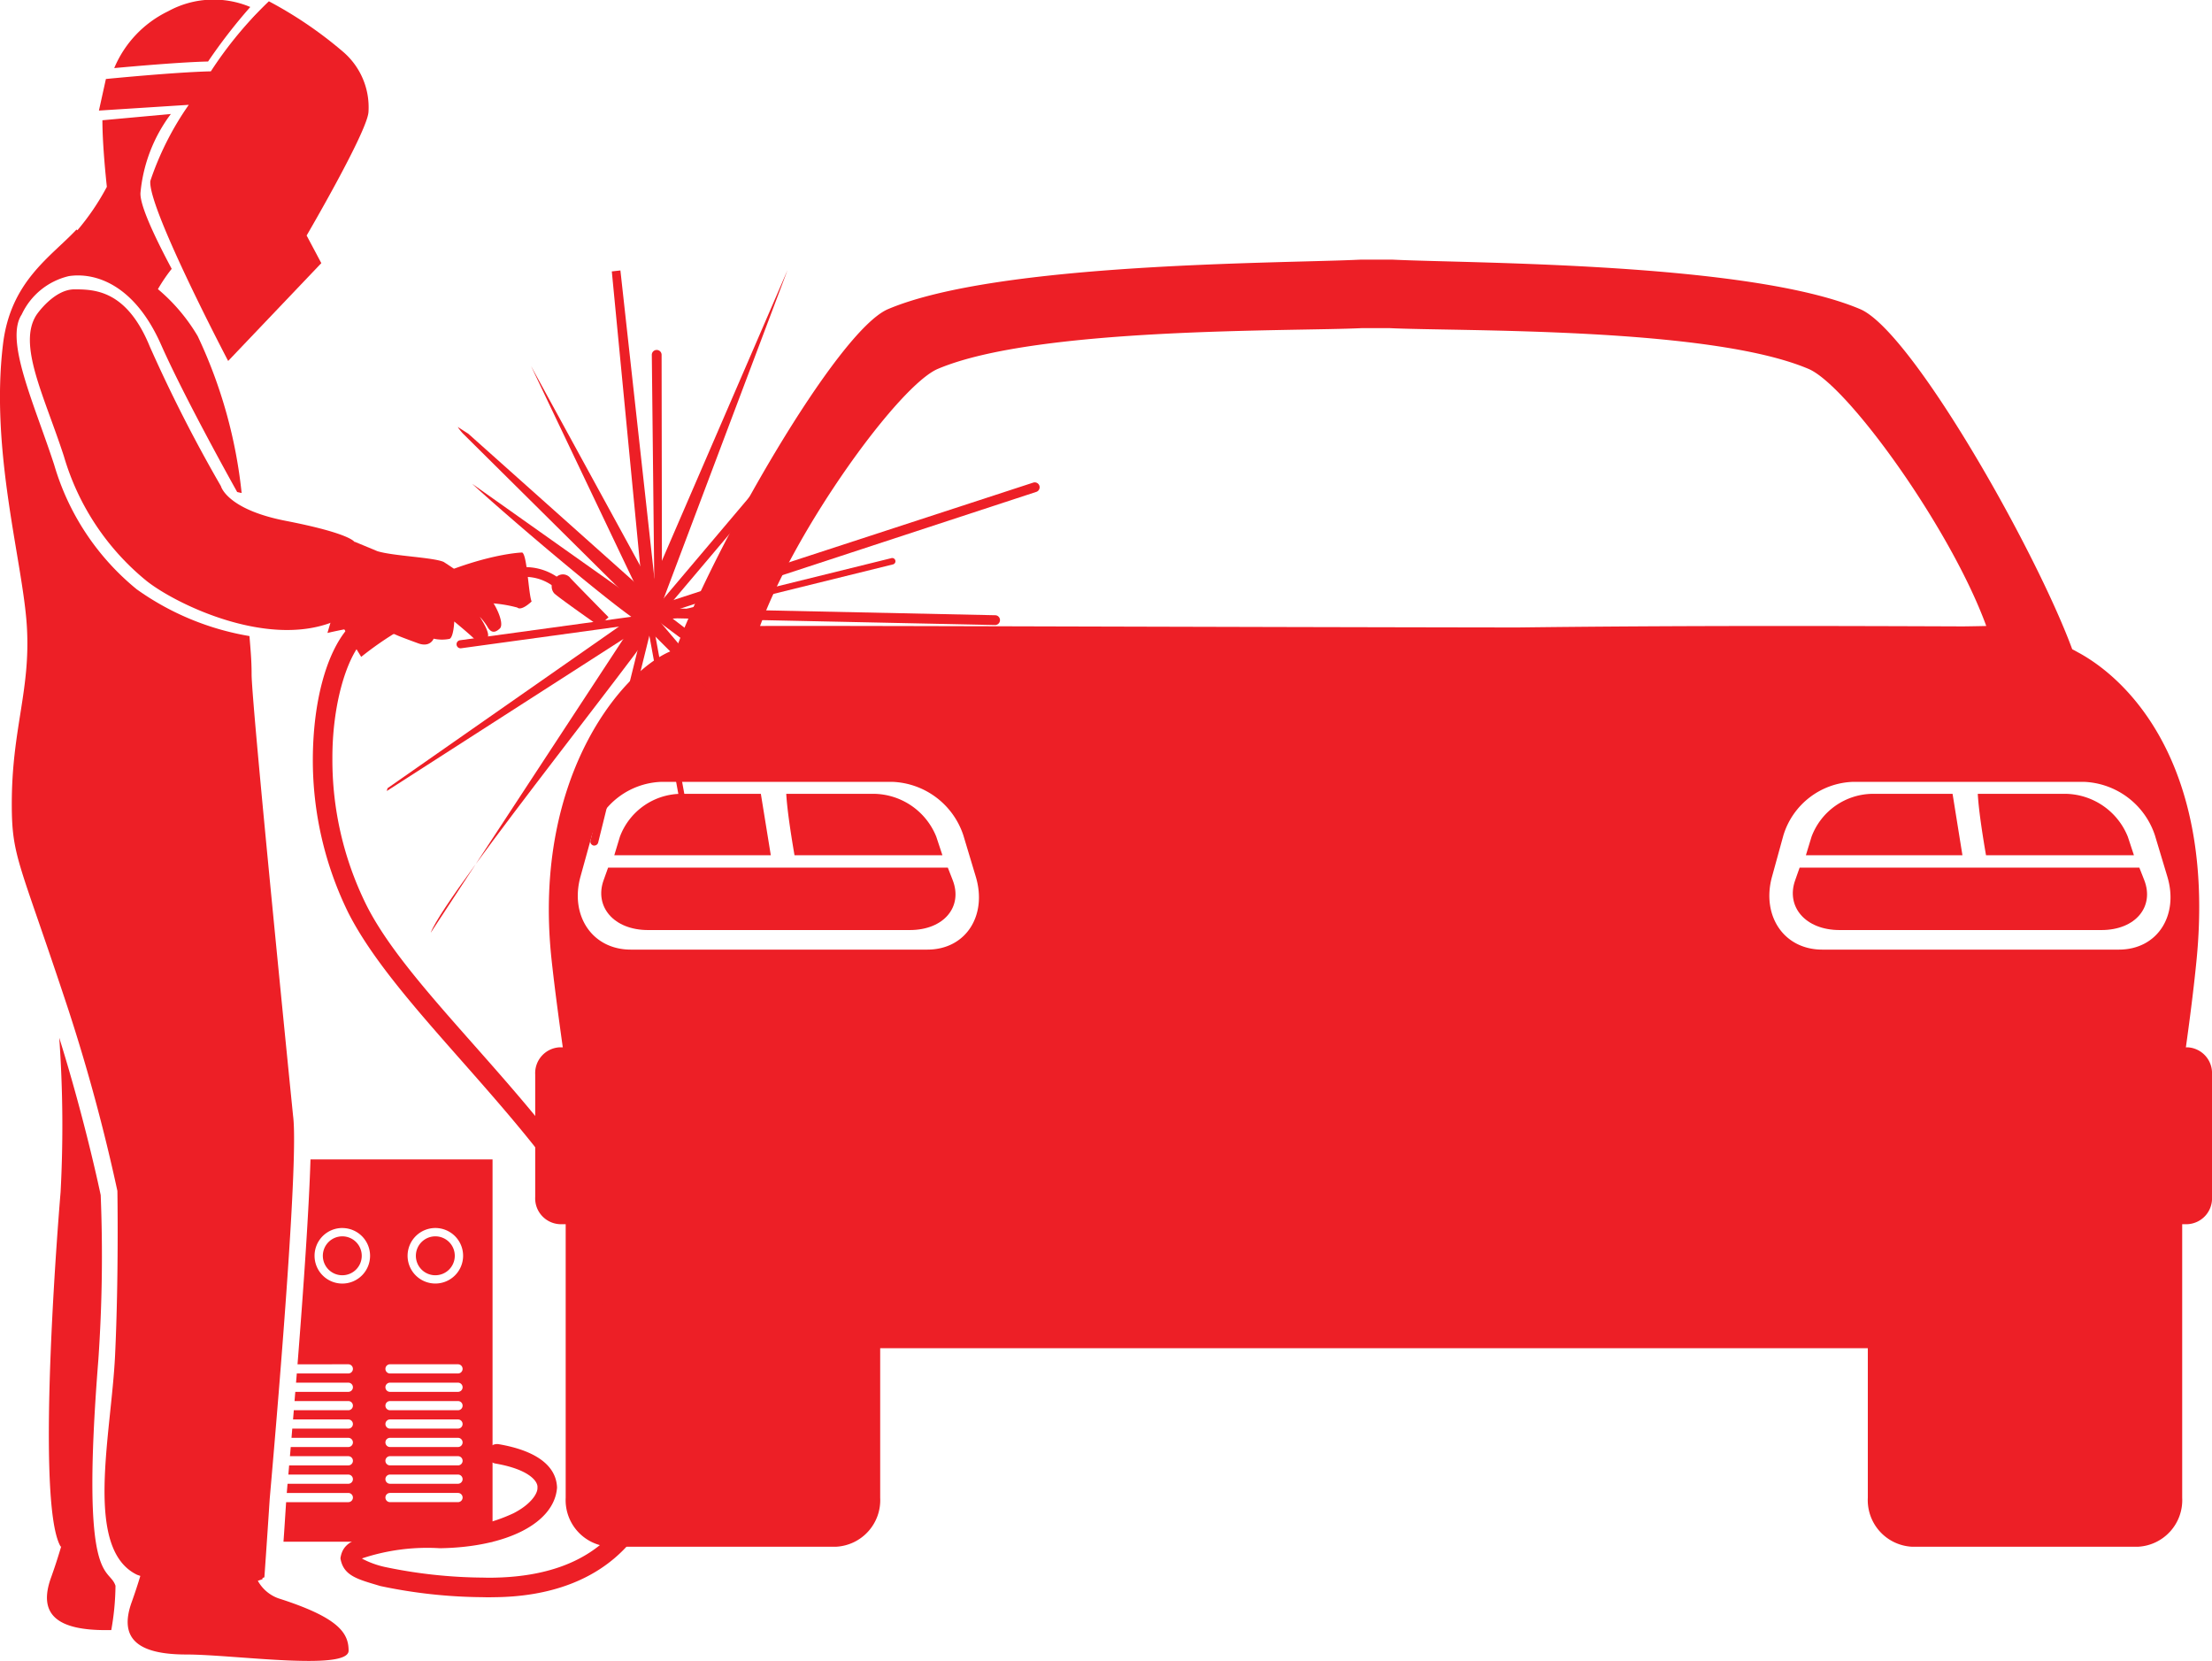 <svg xmlns="http://www.w3.org/2000/svg" width="122.001" height="91.594" viewBox="0 0 122.001 91.594">
  <g id="Group_312" data-name="Group 312" transform="translate(-334.544 -128.277)">
    <path id="Path_599" data-name="Path 599" d="M358.165,154.181a4.134,4.134,0,0,0-1.027.134h0l-.132-.525a4.694,4.694,0,0,1,1.159-.147h0a3.106,3.106,0,0,1,2.142.746h0l0,0-.369.4a2.582,2.582,0,0,0-1.776-.608Z" transform="translate(5.234 5.911)" fill="#ed1f26"/>
    <path id="Path_600" data-name="Path 600" d="M360.289,155.687c-.176-.42-.245-2.586-.522-2.7,0,0-2.8.07-7.069,2.414a10.917,10.917,0,0,0-2.808,1.711l1,1.63a18.289,18.289,0,0,1,4.472-2.639,7.452,7.452,0,0,1,4.136-.081C359.737,156.229,360.289,155.687,360.289,155.687Z" transform="translate(3.576 5.759)" fill="#ed1f26"/>
    <path id="Path_601" data-name="Path 601" d="M355.292,184.643a1.073,1.073,0,1,1-1.072-1.071A1.071,1.071,0,0,1,355.292,184.643Z" transform="translate(4.335 12.885)" fill="#ed1f26"/>
    <path id="Path_602" data-name="Path 602" d="M351.131,184.643a1.073,1.073,0,1,1-1.073-1.071A1.072,1.072,0,0,1,351.131,184.643Z" transform="translate(3.365 12.885)" fill="#ed1f26"/>
    <path id="Path_603" data-name="Path 603" d="M344.125,134.437c-.2-.444-.264-1.046-.841-.824s-1.887,1.967-1.342,2.906S344.125,134.437,344.125,134.437Z" transform="translate(1.694 1.232)" fill="#ed1f26"/>
    <g id="Group_308" data-name="Group 308" transform="translate(346.709 128.962)">
      <path id="Path_604" data-name="Path 604" d="M346.213,134.138c1.018-.637,1.562-.091,2.1-.021a3.812,3.812,0,0,1,1.255.54,4.021,4.021,0,0,0,.266-2.48c-.76-1.928-1.044-2.47-3.069-3.322-.816-.342-1.972,3.189-2.354,6.613.667-.069.434.027.434.027A4.863,4.863,0,0,1,346.213,134.138Z" transform="translate(-344.41 -128.832)" fill="#ed1f26"/>
    </g>
    <path id="Path_605" data-name="Path 605" d="M350.8,191.429a.253.253,0,1,1,0,.507h-2.842c-.012.169-.027.339-.041.507H350.8a.253.253,0,1,1,0,.507h-2.924c-.014.171-.028.337-.041.507H350.8a.253.253,0,1,1,0,.507h-3.007c-.012.169-.027.339-.041.507H350.8a.253.253,0,1,1,0,.506h-3.091c-.015.171-.027.34-.042.508H350.8a.253.253,0,1,1,0,.507h-3.176c-.015.173-.028.337-.043.506H350.8a.254.254,0,1,1,0,.508h-3.264c-.014.17-.028.34-.043.506H350.8a.253.253,0,1,1,0,.507h-3.351c-.015.169-.028.344-.043.507H350.8a.253.253,0,1,1,0,.507h-3.43c-.056.836-.1,1.577-.146,2.18h11.531V180.131H348.714c-.084,2.783-.386,7.123-.715,11.3Zm4.8-7.515a1.531,1.531,0,1,1-1.531,1.531A1.534,1.534,0,0,1,355.6,183.914Zm-2.5,7.515h3.75a.253.253,0,0,1,0,.507H353.1a.253.253,0,0,1,0-.507Zm0,1.014h3.75a.253.253,0,0,1,0,.507H353.1a.253.253,0,0,1,0-.507Zm0,1.014h3.75a.253.253,0,0,1,0,.507H353.1a.253.253,0,0,1,0-.507Zm0,1.014h3.75a.253.253,0,0,1,0,.506H353.1a.253.253,0,0,1,0-.506Zm0,1.014h3.75a.253.253,0,0,1,0,.507H353.1a.253.253,0,0,1,0-.507Zm0,1.012h3.75a.254.254,0,0,1,0,.508H353.1a.254.254,0,0,1,0-.508Zm0,1.014h3.75a.253.253,0,0,1,0,.507H353.1a.253.253,0,0,1,0-.507Zm0,1.014h3.75a.253.253,0,0,1,0,.507H353.1a.253.253,0,0,1,0-.507Zm-2.629-14.609a1.531,1.531,0,1,1-1.533,1.531A1.531,1.531,0,0,1,350.468,183.914Z" transform="translate(2.955 12.083)" fill="#ed1f26"/>
    <path id="Path_606" data-name="Path 606" d="M339.481,192.429a83.316,83.316,0,0,0,.128-9.062s-.826-4-2.286-8.676a68.819,68.819,0,0,1,.074,8.508s-1.457,17.049,0,19.546l.032,0c-.148.5-.33,1.078-.563,1.726-.745,2.074.422,2.885,3.026,2.885.091,0,.2,0,.3,0a14.591,14.591,0,0,0,.233-2.444C340.063,203.792,338.47,205.127,339.481,192.429Z" transform="translate(0.489 10.816)" fill="#ed1f26"/>
    <path id="Path_607" data-name="Path 607" d="M336.258,142.606c-1.089,1.631.418,4.488,1.5,7.822a13.883,13.883,0,0,0,4.554,6.866c1.573,1.25,6.493,3.658,10.15,2.314a2.423,2.423,0,0,0,1.609-1.533l-.289-2.927s-.2-.466-3.783-1.163c-3.27-.636-3.583-1.916-3.583-1.916a81.434,81.434,0,0,1-3.92-7.692c-1.272-3.112-3.03-3.159-4.161-3.159S336.258,142.606,336.258,142.606Z" transform="translate(0.312 3.016)" fill="#ed1f26"/>
    <path id="Path_608" data-name="Path 608" d="M350.674,152.5l1.275.529c.88.268,3.055.337,3.645.588a16.878,16.878,0,0,1,2.4,1.84c.411.346,1,1.562.7,1.84s-.509.216-.7-.139a3.437,3.437,0,0,0-.4-.512c.266.418.538.924.439,1.115a.414.414,0,0,1-.735.111c-.253-.261-1.113-.967-1.113-.967s-.031.84-.253.957a2.111,2.111,0,0,1-.884-.009s-.186.5-.853.256-1.1-.406-1.291-.5a7.783,7.783,0,0,0-2.189-.363c-.534.059-1.524.291-1.524.291Z" transform="translate(3.413 5.645)" fill="#ed1f26"/>
    <path id="Path_609" data-name="Path 609" d="M358.38,209.846c-.162,0-.327,0-.494-.006h0a28.063,28.063,0,0,1-5.625-.615h0c-1.222-.369-2.039-.544-2.2-1.529h0c.122-.877.82-1.041,1.668-1.295h0a17.02,17.02,0,0,1,3.811-.342h0a9.028,9.028,0,0,0,4.063-.846h0c.953-.485,1.349-1.094,1.324-1.415h0c.041-.338-.456-1.007-2.318-1.328h0a.543.543,0,0,1-.443-.624h0a.542.542,0,0,1,.624-.443h0c1.985.338,3.176,1.144,3.217,2.395h0c-.144,1.957-2.771,3.289-6.467,3.342h0a11.373,11.373,0,0,0-4.295.564h0l.069.042h0a4.946,4.946,0,0,0,1.207.43h0a27.144,27.144,0,0,0,5.4.584h0c.152.006.308.006.462.006h0c6.128-.057,8.678-3.488,8.738-8.639h0a20.009,20.009,0,0,0-1.185-6.419h0c-2.874-8.434-12.332-15.479-15.444-21.617h0a19.078,19.078,0,0,1-1.954-8.48h0c.014-3.165.746-5.82,1.919-7.189h0l0,0a.537.537,0,0,1,.76-.052h0a.541.541,0,0,1,.052.763h0c-.882.977-1.663,3.5-1.652,6.475h0a18.006,18.006,0,0,0,1.841,7.995h0c2.835,5.753,12.424,12.891,15.5,21.752h0a21.134,21.134,0,0,1,1.242,6.769h0a9.927,9.927,0,0,1-2.393,6.965h0c-1.639,1.751-4.123,2.753-7.4,2.753h-.026Z" transform="translate(3.26 6.516)" fill="#ed1f26"/>
    <g id="Group_310" data-name="Group 310" transform="translate(364.063 142.595)">
      <path id="Path_610" data-name="Path 610" d="M364.02,170.523h14.434c1.9,0,2.935-1.3,2.369-2.751l-.269-.69H361.816l-.247.69C361.048,169.223,362.122,170.523,364.02,170.523Z" transform="translate(-357.796 -133.552)" fill="#ed1f26"/>
      <path id="Path_611" data-name="Path 611" d="M365.73,163.78a3.639,3.639,0,0,0-3.4,2.366l-.309,1.021h8.632l-.549-3.387Z" transform="translate(-357.659 -134.322)" fill="#ed1f26"/>
      <path id="Path_612" data-name="Path 612" d="M378.326,167.167l-.338-1.021a3.765,3.765,0,0,0-3.461-2.366h-4.814c.055,1,.321,2.6.455,3.387Z" transform="translate(-355.867 -134.322)" fill="#ed1f26"/>
      <path id="Path_613" data-name="Path 613" d="M417.319,170.523h14.435c1.9,0,2.932-1.3,2.367-2.751l-.271-.69H415.112l-.243.69C414.346,169.223,415.42,170.523,417.319,170.523Z" transform="translate(-345.375 -133.552)" fill="#ed1f26"/>
      <path id="Path_614" data-name="Path 614" d="M419.028,163.78a3.639,3.639,0,0,0-3.394,2.366l-.311,1.021h8.633l-.544-3.387Z" transform="translate(-345.239 -134.322)" fill="#ed1f26"/>
      <path id="Path_615" data-name="Path 615" d="M431.623,167.167l-.337-1.021a3.768,3.768,0,0,0-3.46-2.366h-4.815c.053,1,.318,2.6.454,3.387Z" transform="translate(-343.447 -134.322)" fill="#ed1f26"/>
      <g id="Group_309" data-name="Group 309">
        <path id="Path_616" data-name="Path 616" d="M377.193,200.366a2.571,2.571,0,0,1-2.417,2.7h-12.51a2.573,2.573,0,0,1-2.419-2.7v-24.3a2.571,2.571,0,0,1,2.419-2.7h12.51a2.568,2.568,0,0,1,2.417,2.7Z" transform="translate(-358.166 -132.088)" fill="#ed1f26"/>
        <path id="Path_617" data-name="Path 617" d="M435.432,200.366a2.572,2.572,0,0,1-2.42,2.7h-12.5a2.573,2.573,0,0,1-2.419-2.7v-24.3a2.57,2.57,0,0,1,2.419-2.7h12.5a2.569,2.569,0,0,1,2.42,2.7Z" transform="translate(-344.594 -132.088)" fill="#ed1f26"/>
        <path id="Path_618" data-name="Path 618" d="M443.578,161.625c-.039-.022-.078-.044-.117-.063-.116-.064-.234-.133-.346-.187-2.015-5.471-8.854-17.557-11.7-18.758-6.11-2.584-21.474-2.517-25.776-2.727h-1.79c-4.3.211-19.931.143-26.043,2.727-2.837,1.2-9.682,13.287-11.7,18.758-2.64.825-7.969,6.742-6.864,17.095.67,6.256,3.2,21.449,3.2,21.449h84.181s2.632-13.992,3.353-21.449C450.949,168.39,446.749,163.421,443.578,161.625Zm-63.613,16.314h-16.35c-2.148,0-3.366-1.9-2.776-4.026l.63-2.28a4.157,4.157,0,0,1,3.843-2.946h12.724a4.293,4.293,0,0,1,3.919,2.946l.686,2.281C383.282,176.036,382.114,177.939,379.965,177.939Zm-9.221-17.847c1.965-5.382,7.651-13.267,9.806-14.179,5.485-2.323,19.53-2.059,23.389-2.247h1.514c3.856.187,17.634-.076,23.114,2.247,2.157.911,7.845,8.8,9.807,14.179-.35.009-.788.017-1.266.023-7.083-.027-15.631-.053-24.593.059C395.383,160.151,375.6,160.072,370.745,160.092Zm74.939,17.847H429.332c-2.149,0-3.362-1.9-2.774-4.026l.628-2.28a4.162,4.162,0,0,1,3.846-2.946h12.722a4.3,4.3,0,0,1,3.921,2.946l.686,2.281C449,176.036,447.831,177.939,445.683,177.939Z" transform="translate(-358.342 -139.889)" fill="#ed1f26"/>
        <path id="Path_619" data-name="Path 619" d="M450.966,183.37a1.424,1.424,0,0,1-1.343,1.5H359.829a1.425,1.425,0,0,1-1.345-1.5v-6.753a1.425,1.425,0,0,1,1.345-1.5h89.794a1.424,1.424,0,0,1,1.343,1.5Z" transform="translate(-358.484 -131.679)" fill="#ed1f26"/>
      </g>
    </g>
    <g id="Group_311" data-name="Group 311" transform="translate(355.875 143.168)">
      <path id="Path_620" data-name="Path 620" d="M359.3,154.339a.584.584,0,0,0,.053.665c.207.218,2.483,1.809,2.483,1.809l.52-.486s-1.814-1.846-2.095-2.147a.525.525,0,0,0-.748-.1A1.542,1.542,0,0,0,359.3,154.339Z" transform="translate(-350.124 -137.182)" fill="#ed1f26"/>
      <path id="Path_621" data-name="Path 621" d="M363.605,158.293l11.251-13.3,0,0,.363.308-10.843,12.82,9.006,6.868-.2.436-9.58-7.131Z" transform="translate(-349.103 -139.274)" fill="#ed1f26"/>
      <path id="Path_622" data-name="Path 622" d="M351.887,168.926l14.163-9.89-1.793-18.609.474-.054,2.106,19.077-14.992,9.631Zm12.37-28.5v0h0v0Z" transform="translate(-351.844 -140.35)" fill="#ed1f26"/>
      <path id="Path_623" data-name="Path 623" d="M353.811,173.437c.821-2.239,13.361-17.689,12.84-17.689-1.658,0-.9-.523-.9-.523Z" transform="translate(-351.386 -136.889)" fill="#ed1f26"/>
      <path id="Path_624" data-name="Path 624" d="M363.074,159.462l8.259-19.108-7.365,19.531Z" transform="translate(-349.227 -140.354)" fill="#ed1f26"/>
      <path id="Path_625" data-name="Path 625" d="M363.906,156.642a.178.178,0,0,1,.111-.227h0l12.838-3.17a.178.178,0,0,1,.228.111h0a.179.179,0,0,1-.112.227h0l-12.837,3.17a.206.206,0,0,1-.06.01h0a.177.177,0,0,1-.168-.121Z" transform="translate(-349.036 -137.353)" fill="#ed1f26"/>
      <path id="Path_626" data-name="Path 626" d="M384.647,158.294l-18.378-.387-.64.064-10.275-10.186c-.115-.1-.414-.49-.3-.391l.545.35,10.78,9.623,18.282.387a.268.268,0,0,1,.263.276h0a.27.27,0,0,1-.27.264h0Z" transform="translate(-351.102 -138.717)" fill="#ed1f26"/>
      <path id="Path_627" data-name="Path 627" d="M355.668,149.917c1.758,1.644,9.413,8.177,9.811,7.925a2.347,2.347,0,0,0,.617-.54Z" transform="translate(-350.953 -138.126)" fill="#ed1f26"/>
      <path id="Path_628" data-name="Path 628" d="M363.56,155.4l6.57,7.758-6.967-6.953Z" transform="translate(-349.207 -136.849)" fill="#ed1f26"/>
      <path id="Path_629" data-name="Path 629" d="M365.536,167.363l-2.181-11.906a.161.161,0,0,1,.129-.19h0a.164.164,0,0,1,.19.131h0l2.182,11.906a.164.164,0,0,1-.129.189h0l-.03,0h0a.163.163,0,0,1-.162-.132Z" transform="translate(-349.162 -136.88)" fill="#ed1f26"/>
      <path id="Path_630" data-name="Path 630" d="M363.967,158.153a.261.261,0,0,1-.117-.218h0L363.7,144.2a.268.268,0,0,1,.266-.271h0a.269.269,0,0,1,.274.266h0l.021,13.731,20.465-6.678a.271.271,0,0,1,.348.16h0a.269.269,0,0,1-.16.345h0L364.34,158.5c-.031.011-.187-.3-.218-.3h0a.268.268,0,0,1-.154-.048Z" transform="translate(-349.081 -139.521)" fill="#ed1f26"/>
      <path id="Path_631" data-name="Path 631" d="M362.514,168.5a.222.222,0,0,1-.163-.271h0l2.968-11.992-10.1,1.386h0a.222.222,0,0,1-.252-.19h0a.221.221,0,0,1,.191-.252h0l10.422-1.428a.213.213,0,0,1,.192.072h0a.215.215,0,0,1,.051.2h0l-3.046,12.309a.224.224,0,0,1-.243.169h0l-.027,0Z" transform="translate(-351.115 -136.765)" fill="#ed1f26"/>
      <path id="Path_632" data-name="Path 632" d="M364.964,158.64l-6.666-13.99,7.543,13.8Z" transform="translate(-350.34 -139.353)" fill="#ed1f26"/>
    </g>
    <path id="Path_633" data-name="Path 633" d="M352.411,131.1a22.455,22.455,0,0,0-4.068-2.764,21.541,21.541,0,0,0-3.2,3.863c-1.964.043-5.789.422-5.789.422l-.385,1.742,4.956-.317a16.389,16.389,0,0,0-2.12,4.195c-.163,1.451,4.292,9.93,4.292,9.93l5.138-5.395-.81-1.523s3.367-5.759,3.412-6.824A4.026,4.026,0,0,0,352.411,131.1Z" transform="translate(1.031 0.012)" fill="#ed1f26"/>
    <path id="Path_634" data-name="Path 634" d="M343.968,134.563l-3.776.346c0,1.359.2,3.239.245,3.672a13.37,13.37,0,0,1-1.624,2.393l-.051-.037c-1.441,1.531-3.633,2.856-4.052,6.317-.721,5.944,1.107,12.047,1.316,15.581s-.832,5.625-.832,9.777c0,2.978.423,3.166,3.125,11.357a101.252,101.252,0,0,1,2.7,9.984s.079,4.693-.128,9.062-1.73,10.634,1.181,12.09c.07.036.142.049.211.081-.132.438-.285.91-.477,1.446-.743,2.073.423,2.885,3.027,2.885,2.568,0,8.938.924,8.938-.212,0-.985-.565-1.83-3.87-2.885a2.106,2.106,0,0,1-1.136-.968c.152-.051.255-.088.255-.088l.006-.068.1-.037s.126-1.753.295-4.34c.589-6.705,1.586-18.864,1.288-21.1,0,0-2.288-22.691-2.288-24.355,0-.768-.057-1.343-.118-2.11a14.969,14.969,0,0,1-6.219-2.58,13.874,13.874,0,0,1-4.552-6.866c-1.086-3.334-2.737-6.859-1.792-8.286a3.838,3.838,0,0,1,2.6-2.118c1.385-.211,3.583.386,5.086,3.777,1.363,3.075,4.2,8.129,4.2,8.129s.075.018.245.055a26.708,26.708,0,0,0-2.422-8.65,10.034,10.034,0,0,0-2.195-2.593,9.191,9.191,0,0,1,.76-1.12c-.953-1.787-1.793-3.577-1.719-4.223A8.542,8.542,0,0,1,343.968,134.563Zm4.381-5.9a5.217,5.217,0,0,0-4.535.237,6.084,6.084,0,0,0-2.97,3.132c1.16-.107,3.7-.33,5.176-.363A30.053,30.053,0,0,1,348.349,128.662Z" transform="translate(0)" fill="#ed1f26"/>
  </g>
</svg>
